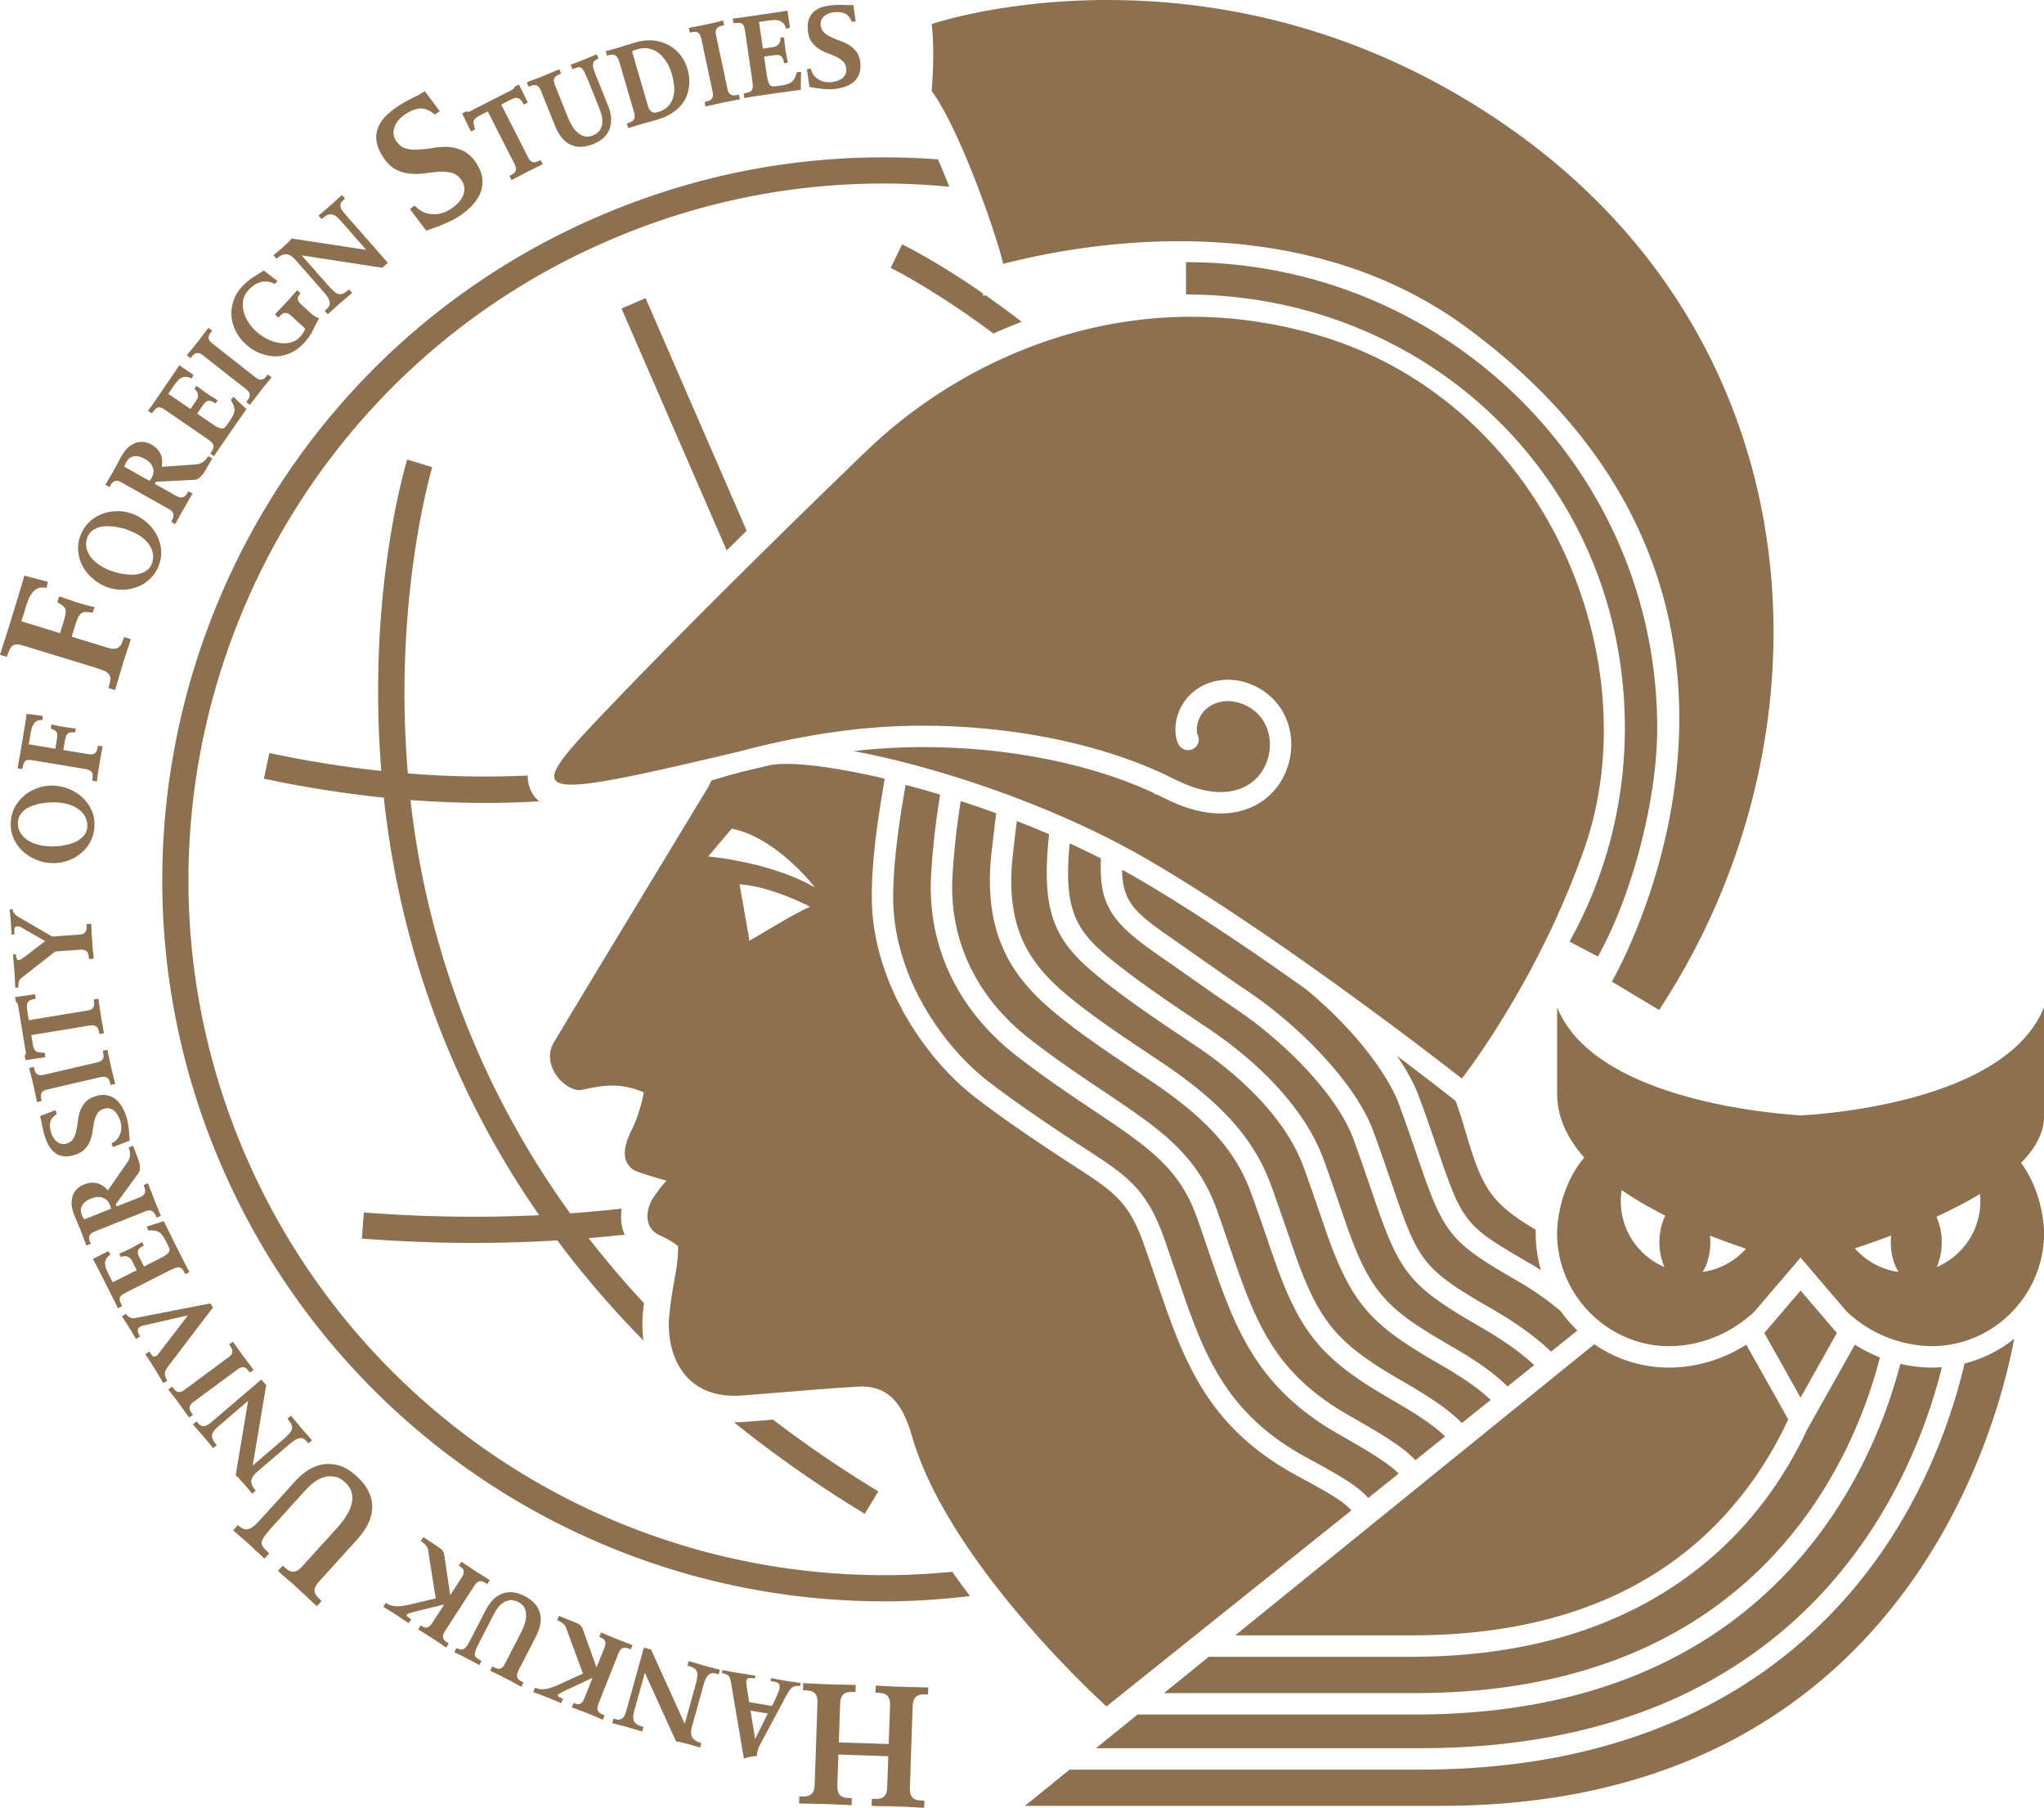 <svg xmlns="http://www.w3.org/2000/svg" width="424.098pt" height="375pt" viewBox="0 0 424.098 375"><path d="M229.036 4.92C207.463 4.876 193.14 9.78 193.14 9.78s.722 4.73 0 13.526c5.576 7.487 13.052 28.79 14.445 34.902 6.789-1.614 56.026-14.859 93.712 12.927 74.56 54.974 29.252 132.062 29.252 132.062l9.556 5.731c36.403-55.225 32.651-135.262-31.677-179.176-28.996-19.794-57.817-24.786-79.39-24.83Zm-53.667 1a22.276 22.276 0 0 0-2.06.03c-.819.053-1.546.195-2.199.373-.672.22-1.225.503-1.687.888a3.522 3.522 0 0 0-1.034 1.469c-.247.614-.327 1.355-.27 2.194.069 1.016.296 1.796.693 2.391.396.593.873 1.093 1.453 1.45a7.536 7.536 0 0 0 1.79.926c.641.244 1.234.495 1.803.742a5.458 5.458 0 0 1 1.396.968c.38.378.593.893.638 1.557.029.44-.057.798-.212 1.1-.178.32-.403.606-.7.803-.317.22-.663.376-1.056.492a6.028 6.028 0 0 1-1.223.219c-.929.06-1.761-.126-2.483-.611-.74-.436-1.254-1.156-1.495-2.137l-.796.119.535 3.597c.267.03.584.096.964.162.36.063.74.105 1.165.165.402.04.826.075 1.272.112.423.015.846.03 1.242.004a11.106 11.106 0 0 0 2.256-.396c.696-.226 1.318-.53 1.845-.923a3.986 3.986 0 0 0 1.203-1.549c.273-.596.399-1.36.339-2.24-.066-.972-.319-1.73-.715-2.323a5.99 5.99 0 0 0-1.472-1.43c-.601-.359-1.215-.651-1.876-.895-.68-.22-1.298-.49-1.85-.761-.595-.252-1.08-.57-1.464-.969-.401-.37-.616-.913-.66-1.595-.045-.64.206-1.211.749-1.691.522-.457 1.258-.728 2.187-.788.795-.058 1.465.054 2.037.303.551.273.99.842 1.31 1.661l.793-.1-.465-3.313c-.62.042-1.284.04-1.953-.004zm-11.355 1.138c-1.068.199-2.184.362-3.32.53-1.163.168-2.258.33-3.31.484-.743.108-1.493.214-2.214.32-.745.11-1.465.213-2.218.276l.138.942c.441-.042.797-.065 1.088-.065.268.005.476.065.673.172.15.11.29.292.392.546.086.278.16.646.226 1.107l1.388 9.502c.084.572.124 1.01.15 1.346.008.356-.06.655-.165.85a.942.942 0 0 1-.562.46c-.27.108-.64.187-1.122.258l.138.942c.803-.166 1.611-.282 2.422-.4.79-.116 1.601-.234 2.433-.358 1.094-.157 2.19-.317 3.29-.453 1.097-.163 2.19-.301 3.287-.461a23.749 23.749 0 0 1 0-1.834c.005-.582.01-1.163.054-1.772l-.87.035c-.146.511-.285.915-.445 1.207-.176.338-.365.588-.603.78-.24.215-.533.347-.877.442-.34.118-.774.202-1.257.273l-1.16.165c-.615.092-1.034-.045-1.23-.465-.237-.39-.395-1.017-.516-1.849l-.538-3.678 1.357-.2c.42-.06.792-.094 1.1-.139.29.003.542.036.776.112.194.107.372.26.496.488.126.25.226.617.292 1.076l.765-.111c-.053-.373-.14-.806-.23-1.284-.111-.454-.171-.872-.232-1.268a7.412 7.412 0 0 1-.076-.68 9.025 9.025 0 0 1-.089-.75c-.029-.22-.065-.441-.073-.661a3.054 3.054 0 0 1-.05-.504l-.768.111c.02.132.018.264.023.442a1.787 1.787 0 0 1-.161.585 1.667 1.667 0 0 1-.48.542c-.242.17-.564.28-.98.338l-1.907.28-.785-5.385 2.015-.296c.482-.07.926-.092 1.307-.1.362.037.705.1.991.212.268.142.496.335.711.569.17.267.333.6.477.98l.75-.223zm-13 2.033c-.26.055-.54.119-.845.184-.296.084-.602.146-.903.212-.323.092-.622.156-.927.219-.301.066-.583.124-.822.177l-.804.169c-.301.068-.58.123-.887.165-.305.066-.606.13-.892.17-.305.062-.586.121-.846.176l.196.934c.283-.06.544-.09.803-.146.226-.003.459.016.65.065.202.092.364.215.519.404.131.202.265.515.346.903l2.28 10.72c.089.413.088.732.045.966-.06.238-.153.44-.307.56a1.01 1.01 0 0 1-.565.324c-.25.102-.511.157-.792.215l.196.93c.517-.131 1.1-.254 1.795-.404.645-.157 1.252-.285 1.772-.395a40.997 40.997 0 0 1 1.645-.331c.609-.129 1.199-.232 1.718-.342l-.196-.93c-.304.065-.566.12-.792.123-.257.055-.465.03-.665-.062a.954.954 0 0 1-.518-.392c-.153-.194-.26-.487-.346-.9l-2.28-10.716c-.081-.39-.106-.723-.046-.965.042-.233.16-.416.308-.584.155-.123.335-.233.584-.33.218-.045.472-.122.777-.185zm-15.782 4.017c-.635.064-1.295.196-1.976.396-.805.236-1.459.446-1.968.595-.546.181-1.034.325-1.48.454-.425.126-.829.244-1.257.365-.422.126-.85.25-1.264.323l.269.915c.233-.066.472-.115.726-.188.226-.021.458-.017.68.03.205.079.411.231.616.446.178.223.346.567.48 1.034l2.968 10.148c.089.388.13.699.107.938-.02.239-.1.444-.223.572-.134.179-.322.303-.546.416a9.243 9.243 0 0 1-.795.346l.265.914c.462-.16.947-.301 1.415-.438.461-.157.93-.292 1.418-.434.49-.145.957-.278 1.41-.388.426-.124.918-.248 1.469-.408 1.233-.36 2.273-.828 3.129-1.376.81-.538 1.49-1.126 1.99-1.78.492-.6.853-1.262 1.081-1.975.22-.664.351-1.323.411-1.984a8.473 8.473 0 0 0-.05-1.76 11.401 11.401 0 0 0-.288-1.372 8.811 8.811 0 0 0-1.349-2.741 8.357 8.357 0 0 0-2.306-2.045c-.908-.517-1.949-.833-3.106-1.003a8.934 8.934 0 0 0-1.826 0zm-.346 1.553c.385-.024.761 0 1.126.065.714.16 1.378.45 1.968.903.599.47 1.116 1.056 1.58 1.772.446.745.827 1.577 1.1 2.514.222.764.353 1.53.445 2.314.071.806.012 1.537-.153 2.23a4.407 4.407 0 0 1-1.004 1.864c-.482.553-1.168.962-2.06 1.222-.21.06-.434.104-.615.112a.862.862 0 0 1-.557-.093c-.208-.078-.36-.219-.515-.426-.147-.19-.283-.494-.396-.877l-3.202-10.978c.147-.044.288-.11.403-.188.129-.034.359-.127.7-.227a5.394 5.394 0 0 1 1.18-.207zm-9.406 1.222c-.37.147-.753.323-1.184.496-.446.202-.832.358-1.184.5-.448.18-.925.368-1.445.557-.535.212-1.026.413-1.464.565l.353.884c.462-.16.82-.282 1.103-.35a.94.94 0 0 1 .742.135c.213.176.434.491.665.945.22.483.511 1.155.857 2.018l2.13 5.297c.18.451.321.919.45 1.415.115.527.131 1.046.084 1.518-.06.501-.23.972-.519 1.376-.296.454-.762.785-1.376 1.034-.577.228-1.095.293-1.564.196-.51-.081-.96-.307-1.388-.661a5.05 5.05 0 0 1-1.16-1.345c-.363-.546-.665-1.186-.946-1.884l-2.599-6.469c-.15-.37-.23-.691-.211-.938-.002-.241.087-.443.2-.634.131-.147.292-.281.523-.423.204-.081.444-.2.73-.315l-.354-.884c-.249.097-.516.207-.8.323-.28.139-.568.25-.856.365-.297.144-.588.26-.877.373-.286.118-.55.223-.776.315-.247.1-.494.196-.761.303a9.795 9.795 0 0 1-.854.32 9.415 9.415 0 0 1-.85.319c-.285.12-.552.223-.799.322l.358.88c.265-.104.518-.181.765-.284.22-.04.454-.058.653-.042.213.055.393.146.577.311.165.174.349.46.496.827l2.813 7.003c.793 1.97 1.836 3.266 3.156 3.882 1.302.625 2.843.601 4.609-.107.923-.373 1.668-.838 2.23-1.4.534-.569.91-1.175 1.133-1.86a5.446 5.446 0 0 0 .223-2.19 9.13 9.13 0 0 0-.607-2.334l-2.153-5.358a48.165 48.165 0 0 1-.646-1.668c-.17-.43-.252-.806-.242-1.142-.017-.28.067-.554.242-.769.163-.184.467-.374.877-.542zm-15.71 6.1-.887.45c.02.139-.06.278-.196.396-.158.13-.403.28-.758.461l-7.568 3.852c-.394.202-.646.335-.788.353-.147.053-.288.022-.427-.104l-.865.439 1.788 3.659.807-.411c-.084-.357-.176-.68-.215-.958a1.568 1.568 0 0 1-.046-.722c.05-.2.175-.388.372-.584.205-.181.522-.392.973-.623l1.499-.765 5.408 10.624c.19.373.273.676.296.915 0 .25-.035.467-.154.627-.097.2-.268.355-.465.457-.217.16-.452.28-.707.411l.43.846c.465-.262.997-.527 1.627-.85.58-.32 1.134-.604 1.606-.845a46.4 46.4 0 0 1 1.507-.742c.551-.28 1.093-.53 1.568-.769l-.43-.85c-.276.14-.513.26-.73.32-.237.12-.444.152-.662.115a.924.924 0 0 1-.595-.242c-.2-.147-.378-.401-.57-.777l-5.408-10.624 1.91-.976c.394-.2.71-.305.985-.35.267-.013.506.014.703.112.19.125.367.284.52.484.138.226.288.47.43.746l.826-.42zm-19.03 1.36a22.19 22.19 0 0 1-2.564 1.408c-.947.488-1.851.986-2.69 1.522a16.865 16.865 0 0 0-2.618 2.068c-.725.776-1.252 1.55-1.58 2.39-.33.84-.429 1.733-.3 2.672.12.99.543 2.023 1.222 3.083.822 1.286 1.69 2.146 2.637 2.644.947.494 1.935.81 2.956.865 1.01.103 2.024.082 3.021-.08a71.212 71.212 0 0 1 2.906-.323c.924-.037 1.766.05 2.537.269.769.215 1.421.746 1.957 1.583.357.562.503 1.097.51 1.603 0 .554-.095 1.087-.341 1.557a5.286 5.286 0 0 1-1.027 1.407c-.461.454-.956.85-1.46 1.172-1.176.75-2.405 1.103-3.702.988-1.288-.042-2.478-.616-3.51-1.734l-.952.73 3.294 4.352c.372-.157.835-.297 1.383-.488.517-.176 1.043-.396 1.65-.627.553-.236 1.138-.492 1.752-.765.567-.283 1.134-.569 1.638-.891a16.191 16.191 0 0 0 2.683-2.15c.753-.794 1.348-1.649 1.76-2.544.383-.876.55-1.847.47-2.902-.074-.976-.457-2.068-1.173-3.186-.785-1.231-1.667-2.045-2.614-2.541a9.023 9.023 0 0 0-2.967-.823 16.47 16.47 0 0 0-3.11.181c-1.055.2-2.062.291-2.983.33-.96.103-1.832.032-2.621-.215-.795-.196-1.469-.753-2.022-1.622-.52-.808-.598-1.744-.23-2.767.359-.976 1.129-1.865 2.302-2.618 1.007-.643 1.97-.98 2.902-1.065.92-.036 1.91.394 2.925 1.242l.968-.7zm92.693 13.358c-20.021 0-39.558 4.083-58.068 12.131C51.635 80.89 17.73 166.958 49.788 240.69c23.167 53.278 75.683 87.7 133.788 87.7 5.82 0 11.59-.385 17.316-1.072a150.034 150.034 0 0 1-3.586-4.901c-4.545.446-9.125.684-13.73.684-55.998 0-106.608-33.177-128.934-84.522-30.892-71.056 1.78-154 72.833-184.895 17.841-7.76 36.666-11.693 55.958-11.693 4.464 0 8.885.235 13.27.65a176.537 176.537 0 0 0-2.288-5.524 146.606 146.606 0 0 0-10.982-.415zM74 44.308c-.33.291-.666.616-1.065.965-.401.38-.769.703-1.084.984-.399.349-.811.713-1.291 1.107-.467.41-.9.79-1.296 1.107l.627.715c.399-.35.778-.627 1.103-.792.339-.152.641-.207.938-.173.278.05.567.174.869.384.283.22.608.524.957.923l5.158 5.862-15.075-2.295c-.087.136-.22.282-.385.427-.154.194-.339.358-.522.519-.184.191-.385.368-.55.515a5.908 5.908 0 0 1-.415.392c-.265.236-.55.484-.896.757-.349.307-.648.572-.91.776l.626.711c.713-.63 1.36-.931 1.956-.926.59.04 1.229.425 1.888 1.172l5.711 6.497c.496.564.811 1.022.992 1.395.163.388.235.707.204.972a1.317 1.317 0 0 1-.346.746c-.202.239-.435.44-.684.661l.626.711c.352-.336.75-.686 1.215-1.095.433-.415.85-.777 1.215-1.1.364-.32.767-.67 1.245-1.064.451-.394.877-.745 1.242-1.065l-.627-.711c-.464.41-.842.682-1.165.819a1.263 1.263 0 0 1-.98.092c-.307-.079-.652-.31-1.022-.661-.373-.323-.826-.805-1.353-1.403l-5.04-5.731 16.283 2.502 1.13-.996-8.633-9.817c-.38-.433-.64-.796-.792-1.103a1.552 1.552 0 0 1-.17-.792 1.5 1.5 0 0 1 .308-.653c.17-.179.37-.386.634-.62zm113.173 9.963-2.31 4.763c.16.078 8.791 4.334 20.757 13.26l.711-.322c.869-.383 1.732-.748 2.606-1.107l.538-.215c.62-.25 1.236-.487 1.853-.723a189.2 189.2 0 0 0-7.303-5.37l-.458.108-.115-.511c-9.305-6.448-15.706-9.605-16.278-9.883zm57.358 3.606v6.53c48.889 0 88.661 37.746 88.661 87.609 0 15.08-3.865 29.986-11.189 43.112l5.747 3.01c6.898-12.37 11.973-31.667 11.973-46.122 0-52.292-42.897-94.14-95.192-94.14zM58.198 59.56c-.806.522-1.582 1.012-2.314 1.484a11.308 11.308 0 0 0-2.11 1.818 8.01 8.01 0 0 0-1.676 2.787c-.347 1.034-.486 2.044-.408 3.075.06 1.044.356 2.065.838 3.044a9.628 9.628 0 0 0 2.114 2.745c.407.372.88.744 1.43 1.064a7.416 7.416 0 0 0 1.788.827 7.83 7.83 0 0 0 2.04.457 6.451 6.451 0 0 0 2.176-.146c.73-.144 1.467-.425 2.214-.853.735-.41 1.457-1.003 2.16-1.772a11.031 11.031 0 0 0 1.638-2.349c.402-.831.831-1.664 1.28-2.483l-.146-.138a2.576 2.576 0 0 1-.769-.37c-.273-.16-.55-.383-.876-.68l-1.73-1.583c-.312-.284-.53-.54-.634-.784a1.248 1.248 0 0 1-.135-.608 1.14 1.14 0 0 1 .212-.495c.118-.13.237-.295.357-.423l-.703-.642c-.223.275-.492.568-.807.915-.313.372-.64.731-.98 1.107-.182.196-.377.409-.6.653-.239.262-.48.522-.734.769-.255.278-.49.54-.73.769-.24.26-.449.493-.627.688l.703.642c.194-.21.388-.39.57-.585.164-.152.361-.27.545-.342.22-.04.425-.033.661.035.239.097.528.27.838.553l2.76 2.526c-.021.22-.132.476-.292.75-.16.304-.397.598-.68.91-.583.638-1.253 1.04-2.03 1.2-.777.191-1.577.18-2.399.03a8.159 8.159 0 0 1-2.417-.86 10.331 10.331 0 0 1-2.103-1.47 8.988 8.988 0 0 1-1.526-1.844 6.875 6.875 0 0 1-.96-2.168 5.79 5.79 0 0 1-.085-2.241c.125-.724.486-1.414 1.053-2.033.36-.394.754-.725 1.145-1.027a6.29 6.29 0 0 1 1.272-.6c.465-.12.92-.152 1.407-.126.475.073.981.239 1.496.496l.55-.604zm77.138 5.578-4.851 2.106 21.248 48.863c1.362-1.352 2.705-2.677 4.033-3.986zm109.64 3.767c-.311.002-.625.006-.937.011-.722.013-1.44.037-2.156.065-.279.014-.56.023-.835.039-.97.05-1.934.11-2.894.192-.11.01-.225.024-.338.035-.85.073-1.696.16-2.541.257-.297.037-.59.076-.884.116-.69.086-1.378.18-2.06.284a83.104 83.104 0 0 0-3.667.623c-.916.176-1.824.37-2.73.572-.28.063-.56.134-.837.197a97.945 97.945 0 0 0-2.818.707c-.78.207-1.554.429-2.325.657-.116.034-.235.066-.35.1-.88.265-1.752.542-2.618.83-.254.084-.506.175-.761.262-.63.215-1.255.435-1.88.66a107.197 107.197 0 0 0-2.86 1.104c-.173.068-.349.133-.522.204a97.949 97.949 0 0 0-3.14 1.357 86.436 86.436 0 0 0-2.595 1.214 83.79 83.79 0 0 0-1.818.911c-.194.1-.394.198-.588.3-.777.404-1.546.815-2.307 1.238-.189.105-.378.218-.565.323-.588.33-1.168.662-1.745 1.003a95.378 95.378 0 0 0-2.38 1.453c-.199.126-.398.25-.595.376a88.88 88.88 0 0 0-2.145 1.407c-.144.097-.282.195-.426.292-.57.391-1.137.785-1.696 1.184-.223.158-.44.317-.66.477-.505.367-1.003.738-1.496 1.11l-.58.439a106.44 106.44 0 0 0-1.968 1.545c-.082.066-.16.134-.239.2a87.82 87.82 0 0 0-1.68 1.4c-.194.165-.388.334-.58.499-.454.394-.902.789-1.345 1.188-.181.162-.365.326-.546.492-.6.548-1.195 1.096-1.772 1.653-11.144 10.706-35.996 34.96-53.763 53.648l-1.565 1.653-.438.469c-.344.367-.684.73-1.007 1.08l-.504.55c-.278.298-.55.597-.807.883l-.507.565a71.05 71.05 0 0 0-1.142 1.311c-.2.234-.392.457-.573.68a29.198 29.198 0 0 0-.891 1.123c-.118.155-.243.31-.35.457-.144.197-.27.382-.396.565a13.3 13.3 0 0 0-.27.404c-.12.186-.218.361-.318.534-.063.108-.132.222-.185.327a5.734 5.734 0 0 0-.246.553c-.026.066-.064.141-.088.204a3.07 3.07 0 0 0-.154.65c-.006.057.004.105.004.157a1.46 1.46 0 0 0 .027.396c.016.066.05.12.073.18.04.098.083.191.146.278.042.055.102.105.154.157a1.712 1.712 0 0 0 .5.323c.115.053.236.097.372.139.103.031.214.058.327.084.155.035.325.062.504.085.131.019.263.036.407.046.197.016.415.021.638.027.168.002.327.008.508.008.155-.002.319-.01.484-.016.234-.008.472-.015.726-.034a40.029 40.029 0 0 0 1.403-.126c.208-.024.418-.045.639-.074.31-.036.639-.083.972-.13.226-.032.448-.06.684-.096.37-.055.761-.12 1.157-.185.231-.036.453-.07.692-.111.475-.082.979-.174 1.488-.265.189-.037.367-.068.56-.104.715-.134 1.46-.277 2.242-.434a162.076 162.076 0 0 0 2.472-.508c.309-.063.64-.14.96-.208.567-.12 1.138-.241 1.734-.372.37-.08.753-.166 1.134-.25.577-.129 1.16-.255 1.764-.389l1.276-.288 1.872-.426c.452-.105.904-.21 1.369-.316.65-.152 1.321-.305 1.998-.465.48-.11.955-.219 1.446-.334.753-.176 1.529-.356 2.314-.542.438-.102.87-.204 1.318-.311.142-.032.293-.07.434-.104.722-.17 1.459-.34 2.207-.519l.038-.008c8.586-2.278 17.775-4.091 27.007-4.862 12.784-1.063 26.136-.12 38.23 2.494 1.43.31 2.843.641 4.236.996 2.113.54 4.176 1.129 6.181 1.772.152.05.302.103.454.15 1.267.414 2.507.849 3.724 1.303a83.738 83.738 0 0 1 5.155 2.102c1.078.489 2.126.989 3.144 1.511.333.17.652.301.98.454 1.945.913 3.81 1.56 5.558 1.898 1.54.297 2.993.364 4.336.212 1.75-.197 3.323-.762 4.659-1.722 2.831-2.044 4.308-5.677 3.76-9.256-.51-3.314-2.673-5.838-5.932-6.919-.089-.029-.183-.047-.273-.073-1.477-.435-3-.418-4.359.031a6.3 6.3 0 0 0-1.157.504 5.691 5.691 0 0 0-2.794 3.759c-.31 1.38.005 2.155.021 2.187.548 1.063.118 2.33-.942 2.879a2.146 2.146 0 0 1-2.095-.08 2.185 2.185 0 0 1-.834-.877c-.173-.339-1.015-2.174-.373-5.055a9.96 9.96 0 0 1 2.537-4.747 10.153 10.153 0 0 1 2.349-1.83c1.189-.674 2.506-1.093 3.863-1.287a11.78 11.78 0 0 1 4.332.188c.365.084.728.182 1.088.3 4.783 1.587 8.091 5.458 8.844 10.363.793 5.167-1.368 10.435-5.504 13.419-1.556 1.12-4.108 2.404-7.703 2.598-1.299.07-2.738-.008-4.313-.288-1.698-.3-3.556-.838-5.585-1.688-.787-.33-1.59-.688-2.43-1.118-.548-.281-1.127-.549-1.694-.819a2.661 2.661 0 0 1-.021.15l-.32-.308a74.915 74.915 0 0 0-4.839-2.075 86.51 86.51 0 0 0-4.174-1.496 99.115 99.115 0 0 0-6.185-1.825 108.334 108.334 0 0 0-4.232-1.015 125.05 125.05 0 0 0-22.086-2.795 126.79 126.79 0 0 0-7.265-.084c-1.48.026-2.96.082-4.432.161-1.186.063-2.371.139-3.552.238-1.301.108-2.598.243-3.897.392.278.05.553.105.834.158l.922.185c.452.089.902.18 1.36.276.324.069.65.137.977.208.46.1.92.206 1.388.311.33.074.658.148.992.227.191.045.386.083.58.13.3.071.604.15.903.224.32.076.637.149.957.23.554.137 1.115.279 1.676.423l.665.17.15.037c1.68.441 3.396.916 5.136 1.423.28.081.56.165.842.25.27.078.54.16.81.242.326.097.652.192.977.292.341.102.684.21 1.022.315.551.17 1.098.344 1.65.523.173.052.344.103.514.161.192.06.387.126.58.189.534.173 1.07.348 1.608.526.375.126.752.256 1.13.385.535.18 1.068.364 1.606.553.373.129.751.258 1.127.392.307.108.607.217.914.327.247.09.497.18.746.273.36.131.722.258 1.084.392.609.225 1.217.457 1.826.688.17.063.34.126.507.192.134.05.27.104.404.154.913.352 1.824.712 2.737 1.076.002.002.005.001.008.003.908.365 1.817.737 2.725 1.115.207.087.411.175.619.261.086.037.175.079.261.115.617.263 1.235.523 1.849.788.346.153.691.31 1.038.462.33.147.66.288.992.438.225.1.45.205.676.307.367.166.732.337 1.1.508.532.246 1.068.494 1.598.745a211.399 211.399 0 0 1 2.683 1.3c.035.015.066.034.1.05a153.796 153.796 0 0 1 2.583 1.307c.336.173.674.346 1.008.522l.55.292c.39.21.78.425 1.168.635.28.152.565.302.845.457.843.464 1.684.937 2.51 1.415.628.362 1.262.735 1.9 1.11 10.637 6.275 22.355 14.213 32.725 21.583a884.633 884.633 0 0 1 25.15 18.593 520.145 520.145 0 0 1 4.133 3.202s.424-.54 1.164-1.541c3.732-5.07 15.677-22.28 23.601-44.962.83-2.37 1.522-4.79 2.084-7.257 1.128-4.933 1.732-10.031 1.83-15.198a81.46 81.46 0 0 0-.635-11.69 85.808 85.808 0 0 0-2.294-11.654 87.965 87.965 0 0 0-3.906-11.358 90.532 90.532 0 0 0-1.656-3.679 85.383 85.383 0 0 0-10.828-17.128 81.26 81.26 0 0 0-5.493-6.088 77.998 77.998 0 0 0-12.904-10.444 76.506 76.506 0 0 0-19.58-9.025 95.861 95.861 0 0 0-3.402-.95c-.373-.097-.742-.177-1.115-.269-.756-.186-1.515-.376-2.268-.542-.443-.097-.885-.176-1.326-.265-.68-.14-1.36-.28-2.037-.404-.472-.084-.941-.154-1.41-.23-.644-.108-1.282-.216-1.923-.308-.488-.068-.975-.125-1.46-.188-.62-.076-1.239-.156-1.853-.22-.496-.052-.987-.092-1.48-.134-.603-.052-1.204-.108-1.803-.15-.5-.031-.998-.053-1.499-.077-.585-.028-1.171-.062-1.756-.08-.502-.016-1.002-.02-1.503-.027-.606-.008-1.212-.014-1.818-.012zM47.037 71.13c-.166.207-.34.43-.535.677-.173.254-.363.5-.557.742-.186.275-.377.52-.569.764-.192.244-.367.47-.519.662-.163.207-.329.413-.507.642a11.98 11.98 0 0 1-.577.7 10.44 10.44 0 0 1-.58.695l-.527.68.742.588c.178-.228.361-.42.527-.63.17-.144.36-.277.538-.361.212-.058.417-.067.66-.02.227.068.53.218.843.465l8.61 6.765c.333.26.536.5.657.707.105.223.159.44.12.63-.006.224-.091.439-.228.612-.128.236-.29.447-.469.673l.75.588c.31-.433.68-.905 1.115-1.461.393-.535.775-1.02 1.103-1.438.3-.385.645-.82 1.057-1.31.383-.488.767-.943 1.095-1.357l-.75-.592c-.19.244-.355.453-.526.6a.997.997 0 0 1-.55.38.95.95 0 0 1-.641.03c-.242-.052-.518-.207-.846-.464l-8.61-6.762c-.315-.246-.549-.488-.653-.71a1.2 1.2 0 0 1-.143-.646c.042-.195.11-.39.239-.627.136-.173.282-.394.476-.638zm-5.897 7.561c-.577.918-1.22 1.847-1.868 2.794-.664.966-1.286 1.879-1.887 2.753-.425.621-.853 1.237-1.265 1.84a35.747 35.747 0 0 1-1.303 1.819l.784.538c.268-.352.488-.633.684-.846.19-.191.372-.305.585-.376.18-.037.41-.014.665.08.262.129.585.323.968.588l7.915 5.428c.472.325.825.595 1.087.8.268.236.44.493.512.703a.939.939 0 0 1-.039.719c-.11.275-.302.6-.58 1l.784.537a46.02 46.02 0 0 1 1.353-2.049c.449-.656.913-1.329 1.388-2.021.627-.914 1.252-1.826 1.895-2.726.627-.91 1.27-1.81 1.895-2.721a24.433 24.433 0 0 1-1.346-1.245 26.778 26.778 0 0 1-1.264-1.246l-.562.665c.276.457.473.83.58 1.146.132.356.187.665.166.972-.005.318-.107.624-.273.942-.144.328-.374.71-.65 1.107l-.664.965c-.352.511-.738.73-1.177.588-.448-.092-1.013-.4-1.706-.877l-3.064-2.098.777-1.134c.239-.347.468-.645.642-.9.202-.212.392-.374.607-.492.21-.073.444-.1.696-.034.267.076.6.252.984.515l.438-.638c-.31-.213-.685-.444-1.1-.704-.406-.226-.753-.462-1.083-.688a7.433 7.433 0 0 1-.55-.407c-.2-.137-.403-.274-.607-.442a6.114 6.114 0 0 1-.535-.396 3.278 3.278 0 0 1-.407-.304l-.438.638c.107.074.204.17.338.288.139.15.235.32.319.512.068.207.098.44.07.718-.04.294-.173.607-.412.954l-1.088 1.583-4.486-3.079 1.15-1.675a11.6 11.6 0 0 1 .815-1.027c.272-.241.548-.45.826-.584.286-.097.58-.139.9-.13.312.052.663.159 1.041.31l.35-.699zm-7.664 15.487a4.853 4.853 0 0 0-.792.084c-.543.15-1.099.422-1.676.857-.556.45-1.094 1.14-1.603 2.045-.346.617-.631 1.166-.88 1.607-.242.478-.457.861-.638 1.192-.273.48-.537.941-.815 1.395-.27.48-.553.982-.865 1.491l.83.466c.14-.25.288-.472.42-.7.146-.173.314-.332.48-.442.202-.09.399-.13.645-.12a2.7 2.7 0 0 1 .908.331l9.655 5.428c.291.165.488.354.619.53.136.205.207.394.196.588a1.39 1.39 0 0 1-.12.67 5.048 5.048 0 0 1-.33.726l.827.469c.239-.475.5-.936.772-1.419.24-.472.499-.937.761-1.399.108-.194.258-.466.473-.8.184-.33.368-.656.565-1.003.184-.328.356-.637.55-.934l.346-.619-.827-.46c-.128.233-.26.463-.407.633-.131.231-.286.372-.488.462a.896.896 0 0 1-.642.146c-.257.008-.55-.107-.915-.312l-4.355-2.448c.04-.029.073-.088.138-.204.01-.02.033-.057.054-.096a.278.278 0 0 0 .035-.107l7.703-.385c.464-.017.88-.22 1.295-.592.383-.367.776-.881 1.146-1.537.063-.118.148-.27.269-.48.107-.195.23-.408.376-.631.11-.192.226-.403.346-.615.108-.194.208-.365.273-.48l-.83-.47c-.28.502-.598.883-1.007 1.161-.402.305-.855.481-1.38.515l-7.003.504c.383-1.992-.318-3.502-2.091-4.501a5.364 5.364 0 0 0-1.273-.488 3.575 3.575 0 0 0-.745-.058zm-1.384 2.898a3.09 3.09 0 0 1 1.038.1c.37.108.738.262 1.103.469.31.173.596.382.86.634.274.28.486.577.62.884.162.344.216.702.219 1.061-.021.394-.141.784-.37 1.188a1.78 1.78 0 0 1-.2.315 1.06 1.06 0 0 1-.253.315l-5.07-2.848c.082-.283.206-.593.4-.942.21-.365.47-.648.738-.853.296-.165.587-.278.915-.323zm55.1.669c-.372 1.21-8.14 27.051-5.234 62.904a222.605 222.605 0 0 1-22.621-3.613l-1.1 5.173a227.635 227.635 0 0 0 24.22 3.825c.284 2.598.626 5.243 1.03 7.93 3.328 22.11 11.575 49.371 30.355 76.423-11.27.535-23.077.397-35.413-.55l-.404 5.274c7.765.595 15.311.88 22.664.88 5.738 0 11.34-.187 16.828-.515 5.075 6.807 10.854 13.578 17.4 20.23a24.377 24.377 0 0 1-.115-5.558c.069-.714.143-1.362.22-1.991a190.35 190.35 0 0 1-11.174-13.13c2.46-.206 4.885-.45 7.291-.712-.1-.244-.234-.468-.315-.723-.454-1.438-.529-2.98-.319-4.528-3.416.376-6.877.703-10.401.95-19.526-27.067-27.998-54.502-31.354-76.615a187.873 187.873 0 0 1-.904-6.88 199.32 199.32 0 0 0 15.16.591c3.706 0 7.323-.12 10.87-.326-.094-.082-.197-.134-.291-.223a5.626 5.626 0 0 1-.692-.754 6.355 6.355 0 0 1-.8-1.38 6.032 6.032 0 0 1-.388-1.145 6.074 6.074 0 0 1-.161-1.384l-.027-.292.004-.03c-7.691.359-15.75.259-24.205-.424-2.994-35.411 4.845-61.562 4.932-61.85zm-58.233 10.432a9.393 9.393 0 0 0-3.11.442 8.779 8.779 0 0 0-2.663 1.526 7.363 7.363 0 0 0-1.857 2.571c-.485 1.118-.69 2.21-.63 3.298.081 1.095.336 2.122.803 3.049a8.64 8.64 0 0 0 1.907 2.513 9.248 9.248 0 0 0 2.667 1.753 8.471 8.471 0 0 0 3.14.707c1.095.04 2.117-.098 3.091-.45a7.14 7.14 0 0 0 2.69-1.537 7.176 7.176 0 0 0 1.85-2.552c.475-1.097.69-2.212.63-3.298a7.7 7.7 0 0 0-.826-3.06 9.04 9.04 0 0 0-1.895-2.529 9.496 9.496 0 0 0-2.657-1.726 8.482 8.482 0 0 0-3.14-.707zm-2.521 3.033a21.58 21.58 0 0 1 1.74.103c.58.108 1.174.242 1.738.389a15.23 15.23 0 0 1 1.588.565c.894.385 1.646.828 2.26 1.31.643.52 1.126 1.072 1.457 1.65.37.592.566 1.205.618 1.806a3.87 3.87 0 0 1-.31 1.895c-.213.488-.5.87-.889 1.16-.38.316-.834.53-1.322.658a4.586 4.586 0 0 1-1.603.246 7.97 7.97 0 0 1-1.733-.123 8.567 8.567 0 0 1-1.726-.361 11.056 11.056 0 0 1-1.588-.561A9.666 9.666 0 0 1 24.4 118.6a6.292 6.292 0 0 1-1.464-1.622c-.33-.577-.556-1.179-.611-1.83-.053-.603.052-1.23.323-1.86.204-.467.51-.844.887-1.165.389-.288.826-.51 1.311-.688a7.754 7.754 0 0 1 1.592-.226zM9.82 121.184c-.376 1.449-.814 2.878-1.25 4.305-.448 1.46-.883 2.893-1.33 4.352-.359 1.175-.74 2.408-1.16 3.67-.41 1.334-.812 2.531-1.161 3.675l1.364.42c.226-.628.415-1.126.604-1.52.178-.361.397-.61.665-.806.25-.132.582-.202.992-.181.43.063.982.199 1.649.404l13.776 4.216c.824.252 1.45.483 1.914.661.488.218.855.505 1.05.773.217.312.32.652.268 1.053-.031.444-.165.99-.38 1.688l1.364.419a60.29 60.29 0 0 1 .677-2.326c.192-.74.419-1.47.642-2.199.107-.349.245-.794.4-1.303.157-.506.31-1.014.515-1.576.157-.509.325-1.049.51-1.545.156-.509.29-.953.408-1.334l-1.364-.419c-.137.447-.255.826-.415 1.123-.116.38-.298.64-.565.834-.205.215-.528.36-.884.388-.368.063-.83-.012-1.434-.196l-7.269-2.23.75-2.44c.212-.698.441-1.218.63-1.614.213-.352.425-.599.684-.762.25-.133.546-.183.892-.18.367.044.808.074 1.315.127l.342-1.111c-.465-.074-1.02-.21-1.715-.423-.677-.173-1.28-.357-1.848-.53-.29-.09-.604-.185-.977-.335-.351-.107-.697-.21-1.038-.35a9.923 9.923 0 0 1-.941-.323c-.255-.078-.477-.146-.627-.23l-.365 1.21c.467.281.816.492 1.042.666.278.225.453.453.553.692.123.28.126.596.042.987-.052.4-.186.948-.38 1.58l-.707 2.322-7.807-2.395.9-2.956c.235-.76.505-1.409.741-1.96.291-.501.594-.924.903-1.25.328-.28.706-.476 1.123-.591.438-.074.89-.077 1.418.015l.238-1.242zm.469 27.937c-.121.99-.28 1.974-.442 2.952-.168 1.005-.33 1.988-.496 2.99-.134.809-.273 1.66-.438 2.534-.153.916-.314 1.743-.442 2.525l.937.154c.095-.436.174-.778.266-1.053.086-.255.209-.437.369-.592.152-.108.364-.183.634-.204.294.005.667.04 1.126.115l9.475 1.569c.567.091 1 .184 1.326.257.341.102.606.263.761.423a.96.96 0 0 1 .27.669c.02.294-.022.669-.1 1.15l.937.157c.063-.528.156-1.07.242-1.595.06-.507.146-1.011.227-1.515.042-.239.092-.54.15-.892.058-.349.11-.7.2-1.091.058-.347.117-.719.196-1.065.06-.349.11-.652.154-.915l-.938-.158c-.047.31-.092.573-.173.78a1 1 0 0 1-.304.604.922.922 0 0 1-.55.33c-.233.074-.543.066-.96 0l-5.001-.826.28-1.68a7.25 7.25 0 0 1 .273-1.122c.108-.252.23-.434.385-.565.155-.11.342-.167.573-.196.246-.005.541-.023.88-.034l.127-.761a9.179 9.179 0 0 1-1.169-.127c-.46-.053-.877-.123-1.268-.189a8.094 8.094 0 0 1-.677-.13c-.241-.042-.479-.082-.715-.142a6.748 6.748 0 0 1-.65-.131 2.62 2.62 0 0 1-.438-.096l-.134.83c.336.144.587.255.75.35.204.123.34.257.426.404.105.175.136.384.115.65 0 .267-.036.641-.107 1.08l-.266 1.594-5.37-.891.335-2.026c.09-.522.205-.979.315-1.365.147-.356.315-.661.488-.903.192-.215.422-.38.685-.496.283-.086.583-.124.938-.111l.05-.842zm153.526 10.11c-1.871 0-2.957.163-3.537.3l-5.55 1.318a197.32 197.32 0 0 0-6.058 1.722c-.336.677-.511 1.068-.511 1.068-2.443 4.033-30.106 49.648-31.424 52-2.642 4.725 2.752 10.08 5.77 9.428 4.06-.873 7.438-1.605 12.473.508 0 0-.61 3.91-2.471 7.66-1.346 2.709-2.343 5.895.257 7.907.808.625 6.8 2.272 6.8 2.272s-1.604 1.758-2.706 3.505c-1.614 2.564-1.834 6.217 1.53 7.634 1.955.822 3.517 2.06 3.517 2.06.065 4.624-1.066 6.845-1.772 14.054-.709 7.245 2.569 17.095 14.825 16.132 12.538-.987 17.815-1.479 23.394-1.783 6.675-.365 9.23 4.509 10.836 10.074 7.486 25.934 39.272 54.521 39.272 54.521l49.49-39.603c-1.686-1.847-4.428-3.45-10.94-6.969-18.387-9.94-23.017-23.492-28.375-39.184l-.423-1.245c-.688-2.007-1.414-4.138-2.214-6.4-3.057-8.641-6.102-10.608-14.234-15.875a386.274 386.274 0 0 1-4.728-3.102l-.38-.254c-4.43-2.965-9.452-6.327-14.868-10.528-10.158-7.883-20.507-23.253-20.738-39.83-.107-7.685 1.35-17.255 2.622-24.408-8.295-1.963-15.318-2.983-19.857-2.983zm24.062 4.24c-1.228 6.945-2.605 16.08-2.502 23.297.21 15.14 9.726 29.229 19.065 36.474 5.298 4.109 10.253 7.425 14.622 10.351l.38.254c1.711 1.144 3.256 2.15 4.67 3.063 8.264 5.353 12.412 8.04 15.96 18.066.808 2.278 1.54 4.418 2.23 6.439l.426 1.253c5.272 15.442 9.44 27.64 26.338 36.773 7.095 3.837 10.241 5.76 12.27 8.065l6.161-4.928c-2.139-2.097-5.462-4.166-12.077-7.926-16.988-9.656-21.157-21.846-26.434-37.281l-.065-.189c-.675-1.973-1.389-4.064-2.176-6.284-3.571-10.092-9.865-14.306-21.287-21.952-4.508-3.02-9.617-6.44-15.099-10.694-11.991-9.305-18.149-22.295-17.328-36.577.36-6.267 1.097-11.798 1.819-16.24a199.279 199.279 0 0 0-6.973-1.965zm-171.857.165a8.537 8.537 0 0 0-3.198.365 9.462 9.462 0 0 0-2.787 1.437 8.705 8.705 0 0 0-2.01 2.314 7.375 7.375 0 0 0-.911 3.04c-.09 1.213.073 2.313.488 3.318.438 1.01 1.016 1.892 1.764 2.614a8.625 8.625 0 0 0 2.618 1.745 9.09 9.09 0 0 0 3.094.776 8.332 8.332 0 0 0 3.198-.365c1.044-.32 1.965-.783 2.768-1.434a7.12 7.12 0 0 0 2.033-2.337c.51-.894.826-1.915.907-3.017.087-1.194-.073-2.31-.488-3.317a7.696 7.696 0 0 0-1.784-2.614 9.036 9.036 0 0 0-2.617-1.768 9.563 9.563 0 0 0-3.075-.757zm183 3.101a149.66 149.66 0 0 0-1.672 15.184c-.737 12.818 4.825 24.51 15.66 32.914 5.363 4.162 10.406 7.539 14.856 10.517 11.386 7.625 18.906 12.661 22.955 24.104.793 2.236 1.514 4.34 2.191 6.324l.066.192c5.368 15.702 8.915 26.077 24.48 34.925 7.117 4.043 10.81 6.351 13.331 8.967l5.985-4.789c-2.278-2.196-5.51-4.377-10.912-7.492-14.286-8.24-18.562-13.503-24.078-29.635-.858-2.514-3.728-10.87-4.563-12.985-3.198-8.092-9.045-14.437-20.184-21.894l-2.09-1.392c-4.396-2.925-9.867-6.567-14.453-10.128-8.977-6.964-17.556-15.375-15.326-34.675.35-3.013.646-5.522.911-7.676-2.411-.877-4.8-1.7-7.157-2.46zm-184.13.277a14.457 14.457 0 0 1 1.68.013c.97.071 1.827.242 2.56.496.779.281 1.419.637 1.917 1.073.546.438.93.955 1.177 1.506.267.596.377 1.226.33 1.888-.04.527-.184.986-.457 1.387a3.29 3.29 0 0 1-1.03 1.054 4.454 4.454 0 0 1-1.434.76 7.775 7.775 0 0 1-1.672.454 8.91 8.91 0 0 1-1.749.227 11.23 11.23 0 0 1-1.684-.01c-.95-.072-1.802-.243-2.579-.523a6.356 6.356 0 0 1-1.918-1.046c-.501-.438-.911-.934-1.176-1.53-.25-.55-.357-1.18-.308-1.868.037-.504.202-.955.454-1.38a5.05 5.05 0 0 1 1.01-1.084c.42-.28.906-.53 1.43-.734a22.316 22.316 0 0 1 1.677-.48 23.93 23.93 0 0 1 1.772-.2zm195.454 3.752c-.23 1.905-.493 4.084-.784 6.603-1.976 17.104 5.026 24.054 13.68 30.766 4.463 3.464 9.865 7.054 14.203 9.94l2.099 1.404c11.776 7.885 18.295 15.029 21.798 23.893.871 2.201 3.766 10.641 4.632 13.176 5.2 15.21 8.72 19.544 22.144 27.288 5.846 3.371 9.475 5.825 12.146 8.525l5.824-4.659c-2.31-2.196-5.408-4.384-10.021-7.045-13.926-8.032-18.059-11.821-23.559-27.906-.853-2.493-3.696-10.78-4.512-12.843-3.236-8.19-10.889-16.627-21.545-23.762l-1.234-.826c-4.327-2.892-10.249-6.853-15.114-10.556-11.275-8.586-15.161-13.319-13.238-31.338a191.984 191.984 0 0 0-6.519-2.66zm-57.6 1.545c9.124 1.78 16.836 11.9 16.836 11.9-8.963-5.227-21.59-6.284-21.59-6.284zm68.278 2.967c-1.43 15.225 1.899 18.582 11.697 26.042 4.757 3.624 10.619 7.541 14.898 10.402l1.238.83c11.378 7.618 19.607 16.767 23.163 25.765.827 2.091 3.476 9.81 4.578 13.03 5.096 14.9 8.414 17.943 21.63 25.566 5.192 2.994 8.668 5.508 11.265 8.064l5.386-4.309c-2.792-2.595-6.277-5.056-10.725-7.622-14.34-8.271-16.359-10.693-21.567-25.923-.835-2.445-3.625-10.582-4.436-12.634-3.687-9.324-14.765-19.865-23.497-25.712-2.714-1.818-6.158-4.24-9.806-6.803a1215.374 1215.374 0 0 0-6.208-4.344c-9.451-6.555-11.68-10.178-11.304-19.3a170.37 170.37 0 0 0-6.312-3.052zm10.582 5.313c.11 6.326 2.392 8.56 9.498 13.488 1.997 1.385 4.123 2.877 6.227 4.355 3.63 2.55 7.055 4.96 9.729 6.75 9.273 6.208 21.086 17.53 25.112 27.717.82 2.078 3.425 9.659 4.508 12.823 4.878 14.267 6.165 15.81 19.635 23.578 4.925 2.842 8.828 5.646 11.962 8.645l5.339-4.27a27.581 27.581 0 0 1-3.394-3.917 59.466 59.466 0 0 0-8.353-5.874c-14.028-8.092-15.173-9.484-20.41-24.8l-.208-.615c-2.336-6.854-3.81-10.939-4.37-12.135-3.278-6.967-10.205-15.11-18.19-21.648-10.976-7.81-23.482-16.276-34.513-22.652a142.1 142.1 0 0 0-2.572-1.445zm-77.272 2.967c6.256.333 14.264 4.524 14.264 4.524-3.915 1.611-13.669 7.977-12.288 6.696zM7.475 188.582l-.596.042c.016.176.028.356.039.534.039.216.053.412.069.612l.042.595c.04.218.051.397.062.53.031.442.06.9.073 1.388.039.53.076.995.084 1.415l.592-.046a7.18 7.18 0 0 1 .004-1.215c.05-.225.238-.375.569-.396.131-.013.289.021.423.058.183.074.341.129.48.208.163.078.303.181.442.257.163.102.277.179.37.215l3.932 2.249-3.956 3.01a6.337 6.337 0 0 1-.822.569c-.231.17-.425.25-.577.26-.11.009-.203-.028-.3-.134a3.025 3.025 0 0 1-.157-.319c-.032-.134-.062-.263-.096-.415-.008-.131-.018-.241-.024-.33l-.595.042c.034.462.096.989.138 1.587.068.614.103 1.146.135 1.584.018.265.04.572.069.926.023.373.047.73.05 1.084.026.352.052.682.05.95.02.307.037.509.042.595l.596-.042c.023-.289.03-.537.034-.757.032-.179.062-.359.096-.519.08-.136.158-.276.258-.415.123-.12.29-.264.5-.434l6.569-5.147 5.004-.362c.42-.031.733.019.961.089.229.094.416.214.515.384.145.165.227.38.243.6.063.262.082.529.103.815l.95-.07c-.021-.265-.038-.551-.062-.86a10.548 10.548 0 0 1-.088-.9c-.045-.31-.065-.596-.088-.903-.019-.29-.04-.554-.058-.82-.016-.24-.038-.526-.062-.833-.023-.31-.04-.62-.046-.954-.02-.307-.042-.619-.042-.926-.024-.31-.04-.596-.062-.86l-.949.068c.024.31.044.573.015.796.019.265-.035.47-.153.653a.935.935 0 0 1-.454.458c-.215.126-.52.188-.938.219l-5.381.388-6.527-3.79a7.197 7.197 0 0 1-.53-.315c-.14-.1-.302-.224-.446-.365a2.648 2.648 0 0 1-.346-.469 1.525 1.525 0 0 1-.154-.584Zm4.516 17.17-4.028.592.165.98c.137.024.246.143.32.308.076.191.141.474.207.865l1.38 8.383c.07.436.117.718.096.857.003.155-.065.279-.23.373l.157.961 4.024-.596-.146-.895c-.364-.027-.698-.04-.976-.085a1.5 1.5 0 0 1-.703-.177c-.17-.102-.315-.286-.446-.53-.108-.25-.212-.615-.296-1.119l-.273-1.657 11.766-1.937c.417-.065.73-.052.96 0 .24.074.435.175.55.335.16.152.263.362.3.58.087.257.13.516.177.8l.934-.154a55.174 55.174 0 0 1-.319-1.807c-.129-.653-.229-1.265-.315-1.787-.079-.48-.169-1.026-.25-1.66-.1-.615-.175-1.206-.261-1.73l-.938.153c.05.307.092.566.084.792.042.263.01.47-.092.665a.94.94 0 0 1-.411.496c-.202.144-.503.235-.915.304l-11.766 1.937-.346-2.118c-.07-.438-.08-.77-.038-1.046.07-.257.166-.474.319-.634.18-.142.388-.266.619-.35.26-.063.538-.134.845-.184zm307.514 2.622v17.447c0 3.387 1.05 6.513 2.829 9.394.385.622.801 1.231 1.253 1.83.435.58.9 1.146 1.391 1.703-5.353 6.32-5.486 14.644-5.489 15.206 0 8.307 4.455 15.614 11.063 19.626 3.314 2.013 7.165 3.213 11.285 3.26h.262c6.573 0 12.757-2.728 17.262-6.977l3.54-4.143 4.482-5.24.32-.372.26-.308.727-.845.719.845.25.292.334.389 4.478 5.239 3.54 4.136a25.862 25.862 0 0 0 7.696 5.008 24.842 24.842 0 0 0 4.136 1.33c1.765.407 3.578.646 5.43.646h.266a22 22 0 0 0 2.68-.212 21.945 21.945 0 0 0 4.585-1.126 22.586 22.586 0 0 0 7.488-4.505c4.647-4.204 7.595-10.293 7.595-17.047 0-.528-.122-7.988-4.651-14.142a23.434 23.434 0 0 0 1.476-1.633c.488-.599.924-1.206 1.307-1.822 1.178-1.887 1.853-3.853 1.853-5.889v-22.09c-8.216 20.504-49.756 21.814-48.917 21.848h-.495c1.999-.026-40.719-1.289-48.956-21.848zM26.598 216.98l-.926.212c.07.304.133.562.138.788.06.257.04.466-.05.668a.907.907 0 0 1-.38.52c-.19.157-.482.271-.888.368l-10.663 2.476c-.391.089-.72.123-.961.065-.236-.037-.424-.154-.592-.296a2.287 2.287 0 0 1-.338-.58c-.05-.216-.136-.467-.204-.77l-.926.216c.06.257.127.537.196.842.091.296.163.594.234.895.095.318.164.621.235.923.068.304.135.583.188.819.063.26.123.517.188.795.068.302.137.581.185.888.07.302.138.605.18.888.071.302.139.582.196.842l.927-.215c-.063-.278-.101-.543-.162-.8-.008-.225.006-.459.05-.653.092-.2.215-.362.404-.52.197-.136.503-.279.892-.368l10.659-2.476c.409-.094.727-.102.96-.065.242.058.445.148.573.3.168.142.284.34.33.557.106.247.166.508.231.788l.927-.215a46.386 46.386 0 0 1-.438-1.783c-.174-.64-.31-1.246-.43-1.76-.111-.476-.238-1.012-.358-1.642-.142-.604-.256-1.192-.377-1.707zm260.557 1.23c1.412 2.078 2.65 4.19 3.636 6.289.843 1.79 2.873 7.659 4.547 12.577l.212.61c4.88 14.278 5.399 14.908 18.477 22.452.617.357 1.376.82 2.21 1.35a27.208 27.208 0 0 1-1.072-7.538v-.634c-9.712-5.718-10.973-9.067-14.418-20.657l-.423-1.422c-.21-.703-.72-2.21-1.326-3.936l-1.422-1.119c-.121-.092-4.136-3.243-10.42-7.972zm-261.664 7.891a5.523 5.523 0 0 0-1.207.231c-.934.278-1.616.694-2.106 1.21a6.074 6.074 0 0 0-1.069 1.754 11.172 11.172 0 0 0-.454 2.033 13.422 13.422 0 0 1-.33 1.968c-.108.632-.316 1.182-.615 1.641-.273.475-.755.807-1.41 1.004-.615.183-1.227.062-1.815-.358-.562-.41-.992-1.066-1.257-1.953-.231-.763-.273-1.445-.158-2.056.145-.598.6-1.153 1.33-1.649l-.269-.75L13 230.372c.178.593.326 1.241.434 1.903.142.698.295 1.367.484 2.002.236.785.53 1.455.85 2.053.367.609.767 1.088 1.245 1.453.48.365 1.033.59 1.66.68.654.103 1.394.019 2.2-.223.975-.294 1.684-.694 2.175-1.21.49-.518.875-1.093 1.095-1.738.252-.63.424-1.281.5-1.953.097-.677.207-1.31.323-1.922a5.43 5.43 0 0 1 .634-1.576c.28-.454.735-.774 1.372-.968a2.023 2.023 0 0 1 1.119-.035c.354.103.68.26.938.504.288.262.515.562.715.918.204.378.373.77.488 1.15.265.887.267 1.741-.042 2.552-.265.816-.85 1.478-1.753 1.937l.292.738 3.394-1.318c-.034-.265-.044-.588-.065-.977-.019-.362-.062-.743-.096-1.168a72.269 72.269 0 0 0-.177-1.268 11.34 11.34 0 0 0-.27-1.211 10.967 10.967 0 0 0-.887-2.114 6.342 6.342 0 0 0-1.31-1.588 3.935 3.935 0 0 0-1.777-.83 3.863 3.863 0 0 0-1.049-.062zm6.3 10.26-.884.353c.212.535.31 1.015.269 1.51-.013.505-.16.97-.465 1.4l-4.013 5.762c-1.31-1.548-2.92-1.953-4.813-1.2-.367.148-.774.38-1.176.685-.375.317-.69.724-.95 1.207-.222.52-.359 1.126-.38 1.845 0 .716.191 1.567.577 2.533.26.656.514 1.224.703 1.699.218.483.377.892.52 1.241.204.515.396 1.01.572 1.511.207.514.423 1.046.623 1.61l.884-.353c-.108-.265-.188-.522-.285-.769-.04-.22-.062-.45-.046-.65.06-.212.154-.392.32-.576.172-.165.458-.35.826-.5l10.29-4.097c.306-.124.581-.162.799-.154.247.021.441.09.588.223.197.136.336.317.438.511.142.231.26.469.362.715l.88-.353c-.218-.483-.412-.976-.619-1.488-.218-.488-.41-.979-.607-1.472-.082-.207-.198-.495-.327-.873a98.418 98.418 0 0 0-.423-1.064c-.136-.352-.268-.683-.38-1.02-.113-.288-.207-.512-.262-.656l-.884.35c.1.249.195.494.235.714.1.252.114.46.053.673a.86.86 0 0 1-.288.588c-.155.205-.424.364-.815.52l-4.643 1.848c.002-.05-.02-.111-.07-.235a1.54 1.54 0 0 0-.042-.1.246.246 0 0 0-.061-.096l4.54-6.234c.278-.373.387-.821.353-1.38-.042-.53-.201-1.159-.477-1.857-.052-.123-.114-.287-.203-.515a7.962 7.962 0 0 1-.254-.684c-.081-.205-.168-.432-.258-.657a27.71 27.71 0 0 1-.207-.515zm300.756 8.948c2.75 1.908 5.749 3.63 8.806 5.17-.722 1.435-1.164 3.265-1.18 5.27-.016 1.918.366 3.687 1.015 5.112-5.243-2.228-8.894-7.448-8.826-13.5.008-.697.082-1.378.185-2.052zm72.386.784c.042.42.076.84.081 1.269.07 6.05-3.583 11.271-8.825 13.5.645-1.426 1.03-3.195 1.014-5.113-.013-1.905-.418-3.65-1.08-5.051 3.063-1.406 6.06-2.947 8.81-4.605zm-380.53.638a3.108 3.108 0 0 1 1.073.073c.372.092.684.276.964.496.294.262.523.604.696 1.034.05.126.087.229.115.357.058.145.088.276.085.396l-5.4 2.149a4.443 4.443 0 0 1-.481-.9 2.861 2.861 0 0 1-.204-1.11 2.53 2.53 0 0 1 .327-.915c.178-.263.432-.533.726-.746.318-.22.673-.406 1.061-.561a4.38 4.38 0 0 1 1.038-.273zm13.584 4.84a24.66 24.66 0 0 1-1.741.584c-.551.178-1.105.356-1.695.511l.311.811c.533-.024.959-.018 1.284.038.375.058.676.155.93.323.278.158.5.396.7.692.218.286.437.668.657 1.103l.527 1.046c.28.556.286 1-.05 1.318-.294.347-.837.696-1.588 1.077l-3.317 1.68-.619-1.227c-.189-.372-.341-.721-.48-1a2.481 2.481 0 0 1-.143-.768c.04-.22.126-.438.304-.627.197-.196.516-.407.93-.615l-.353-.691c-.336.17-.717.387-1.142.626-.396.25-.77.444-1.126.623-.176.089-.372.188-.619.288-.218.11-.438.22-.684.32-.2.101-.396.198-.604.28-.176.089-.334.172-.465.211l.354.692c.118-.06.244-.104.415-.161.197-.05.394-.053.603-.035.216.037.433.13.662.285.236.175.449.443.638.818l.868 1.715-4.854 2.46-.92-1.815a11.1 11.1 0 0 1-.51-1.207c-.079-.351-.131-.7-.116-1.007a2.64 2.64 0 0 1 .312-.853c.197-.247.465-.508.78-.765l-.45-.642-3.102 1.568a78.24 78.24 0 0 1 1.56 2.98c.531 1.044 1.034 2.035 1.512 2.982.338.672.676 1.344 1.007 1.995.338.672.67 1.323.968 2.01l.85-.426c-.181-.407-.32-.733-.412-1.011a1.38 1.38 0 0 1-.05-.692c.056-.178.185-.364.393-.542.236-.17.561-.359.976-.569l8.568-4.336c.514-.262.919-.44 1.226-.569.333-.12.64-.154.861-.115a.952.952 0 0 1 .611.38c.19.23.382.557.6.992l.845-.43c-.409-.711-.775-1.442-1.145-2.172-.362-.71-.73-1.44-1.11-2.19-.5-.987-.997-1.975-1.477-2.972-.501-.987-.981-1.985-1.48-2.971zm348.996 2.925c-.042.462-.072.93-.07 1.41.019 2.336.616 4.435 1.561 5.947a14.424 14.424 0 0 1-8.818-4.767c2.26-.747 4.742-1.614 7.327-2.59zm-36.59.013a146.515 146.515 0 0 0 7.265 2.645 14.437 14.437 0 0 1-8.756 4.7c.722-1.152 1.237-2.643 1.45-4.32.067-.525.104-1.067.107-1.626.005-.475-.021-.945-.066-1.4zm18.297 11.1-7.334 8.572 6.98 12.424.35.626 7.334-13.05zm-321.262 2.6-15.28 2.97c-.301.056-.627-.002-.976-.15a1.842 1.842 0 0 1-.811-.718l-.807.5c.205.288.413.628.657 1.022.276.404.5.76.673 1.042.233.375.49.787.75 1.249.301.49.558.902.76 1.272l.811-.503c-.076-.16-.15-.32-.253-.489-.055-.175-.126-.368-.18-.542a1.321 1.321 0 0 1 .053-.5c.068-.144.2-.307.388-.422.207-.129.42-.208.623-.258l8.921-2.022.046.077-6.004 7.811c-.089.108-.191.2-.322.28-.19.113-.346.156-.512.1a.608.608 0 0 1-.315-.215 3.17 3.17 0 0 1-.292-.392 3.187 3.187 0 0 0-.265-.38l-.807.5c.257.411.553.854.868 1.36.344.515.636.984.88 1.38.142.223.295.468.458.73.16.265.339.546.48.82.187.301.35.565.492.841.166.265.319.505.458.73l.807-.5a5.571 5.571 0 0 1-.415-.833c-.053-.255-.094-.494-.073-.712a2.39 2.39 0 0 1 .242-.695c.14-.242.31-.504.523-.792l8.933-11.735zm364.413 7.152a26.72 26.72 0 0 1-10.029 4.982c-1.986 8.568-6.528 23.117-16.37 37.554-13.835 20.292-41.284 44.48-93.513 44.48h-70.915l-9.033 7.32h84.126c92.787 0 112.425-76.558 115.734-94.336zm-359.882.573-.76.565c.186.25.343.464.438.67a.997.997 0 0 1 .219.633.921.921 0 0 1-.143.627c-.11.22-.334.439-.672.688l-8.806 6.511c-.32.236-.617.397-.861.439-.231.06-.448.028-.658-.035a2.221 2.221 0 0 1-.542-.396c-.134-.178-.307-.38-.488-.627l-.769.562.512.695c.202.24.386.485.572.735.213.249.398.504.585.753.183.25.355.48.5.676.157.213.313.426.484.654.186.252.357.486.522.746.184.249.368.501.523.745.184.25.354.478.511.688l.765-.56c-.17-.232-.311-.461-.469-.674a2.616 2.616 0 0 1-.207-.615c0-.223.045-.421.157-.641.124-.205.353-.452.673-.688l8.81-6.508c.339-.25.626-.383.857-.446.244-.04.466-.039.642.05.213.063.396.205.527.38.194.192.352.401.523.635l.764-.57c-.333-.411-.688-.89-1.11-1.46-.412-.522-.777-1.02-1.092-1.445-.289-.394-.622-.841-.984-1.369-.37-.498-.705-.99-1.023-1.418zm275.049.52-72.537 58.802h35.667c32.034 0 55.713-11.251 70.384-33.438a78.22 78.22 0 0 0 5.673-10.19l-8.475-15.09c-4.571 2.9-9.975 4.628-15.621 4.628h-.316c-5.463-.063-10.543-1.798-14.775-4.713zm52.648.084-9.644 17.159a83.329 83.329 0 0 1-5.88 10.509c-10.673 16.138-32.172 35.374-73.994 35.374h-41.002l-9.056 7.338h50.815c69.057 0 88.624-47.54 93.828-67.8a30.252 30.252 0 0 1-5.067-2.58zm9.191 3.87c-5.587 21.47-26.234 70.835-97.952 70.835h-56.147l-8.402 6.81h65.583c78.496 0 99.88-54.904 105.301-76.964a24.31 24.31 0 0 1-1.64.077h-.316c-2.191 0-4.343-.27-6.427-.757zm-331.13 3.164-9.936 8.495c-.438.373-.805.627-1.114.776a1.582 1.582 0 0 1-.796.158 1.564 1.564 0 0 1-.65-.319 9.037 9.037 0 0 1-.607-.642l-.727.615c.29.339.607.676.954 1.08.375.407.692.778.965 1.096.346.404.705.821 1.091 1.307.404.472.777.91 1.092 1.314l.719-.619c-.344-.406-.613-.789-.773-1.114-.147-.341-.202-.644-.165-.938.055-.281.19-.566.4-.865.225-.28.533-.598.937-.942l5.935-5.078-2.51 15.041c.134.09.283.224.427.392.191.158.346.343.503.527.19.189.363.39.508.557.173.17.304.32.388.423.23.268.478.557.746.904.304.354.561.658.76.926l.727-.619c-.619-.722-.915-1.375-.9-1.968.048-.593.44-1.223 1.196-1.868l6.577-5.624c.57-.49 1.035-.796 1.41-.972.389-.158.707-.229.97-.192.296.039.552.17.741.357.234.207.438.441.654.696l.722-.62c-.333-.356-.678-.76-1.08-1.23-.407-.437-.766-.86-1.084-1.233-.315-.37-.66-.771-1.045-1.257-.389-.454-.731-.89-1.046-1.257l-.726.619c.404.472.672.853.803 1.176.163.328.187.658.085.98-.087.307-.321.65-.68 1.015-.326.368-.817.813-1.423 1.33l-5.796 4.962 2.729-16.247zm103.376 8.114c-1.73.14-3.61.289-5.712.454-.706.055-1.39.08-2.049.08-.05 0-.09-.007-.138-.007 7.927 6.384 16.691 12.58 26.426 18.492l2.745-4.52a242.03 242.03 0 0 1-21.272-14.499zm-89.134 8.98a6.875 6.875 0 0 0-1.61.027c-1.027.141-2.089.526-3.091 1.137a13.52 13.52 0 0 0-2.756 2.345l-5.812 6.415a69.955 69.955 0 0 1-1.826 1.968c-.47.515-.924.868-1.384 1.08-.367.205-.786.27-1.187.173-.36-.102-.817-.384-1.307-.83l-.961 1.057c.44.4.932.802 1.449 1.269.561.464 1.03.89 1.449 1.268.538.49 1.105 1 1.695 1.58a50.34 50.34 0 0 1 1.726 1.61l.957-1.057c-.517-.514-.916-.915-1.191-1.256a1.438 1.438 0 0 1-.312-1.092c.097-.402.38-.907.842-1.518a76.427 76.427 0 0 1 2.16-2.476l5.747-6.342a16.718 16.718 0 0 1 1.614-1.538 7.039 7.039 0 0 1 1.991-1.107c.717-.249 1.463-.332 2.195-.203.806.102 1.554.51 2.291 1.18.687.622 1.118 1.285 1.292 1.983.225.738.217 1.49.023 2.299-.176.784-.514 1.598-1.057 2.448-.502.845-1.165 1.677-1.919 2.514l-7.018 7.738c-.402.443-.784.767-1.13.903-.32.155-.65.174-.98.142a3.337 3.337 0 0 1-.912-.423c-.244-.223-.56-.464-.907-.776l-.957 1.053c.297.268.614.557.957.869.368.289.712.599 1.053.91.391.308.74.623 1.08.935.347.312.662.599.935.846.294.267.593.535.91.826.347.312.662.6.985.934.343.312.687.627.984.942.346.312.663.6.957.869l.96-1.058c-.32-.288-.59-.581-.883-.849a3.835 3.835 0 0 1-.489-.846 2.05 2.05 0 0 1 .043-.988c.123-.333.385-.767.784-1.21l7.6-8.384c2.138-2.361 3.2-4.619 3.166-6.8-.013-2.162-1.055-4.226-3.167-6.142-1.107-1.002-2.22-1.697-3.344-2.09a8.433 8.433 0 0 0-1.645-.335zm18.492 14.74-.515.8c.113.07.221.141.358.254.168.11.323.24.457.403.158.158.31.335.415.535.14.194.221.431.25.715l1.53 9.686-5.166 1.219c-.716.168-1.332.271-1.849.334-.483.053-.9.045-1.291 0a3.89 3.89 0 0 1-.961-.223 6.31 6.31 0 0 1-.8-.438l-.519.8c.15.094.354.225.577.372.27.15.516.305.776.473.292.163.55.33.788.488.263.168.45.287.596.385.41.262.801.518 1.176.791.41.263.818.527 1.196.8l.519-.8c-.242-.157-.473-.333-.696-.48-.2-.179-.26-.322-.177-.454.05-.073.134-.126.28-.192.176-.068.353-.134.539-.173.207-.079.39-.12.557-.169.194-.058.347-.09.408-.104l5.762-1.41-2.414 3.732c-.218.333-.437.59-.65.715-.194.14-.374.208-.592.227a1.49 1.49 0 0 1-.553-.123c-.166-.108-.348-.199-.535-.32l-.515.8c.17.108.351.229.577.373.233.126.473.283.715.438.273.15.515.307.757.461.26.171.499.327.703.458.223.144.447.288.688.446.26.168.5.325.75.511.26.168.52.337.753.515l.72.465.518-.796c-.241-.157-.45-.32-.673-.465a2.59 2.59 0 0 1-.415-.503c-.076-.207-.099-.41-.073-.654.045-.236.17-.552.388-.888l5.95-9.194c.232-.352.452-.575.646-.711.213-.129.422-.204.62-.18.222-.016.443.048.63.168.246.108.47.253.71.408l.516-.8c-.457-.27-.96-.593-1.553-.976-.57-.344-1.088-.68-1.534-.969-.186-.123-.41-.264-.657-.453-.223-.142-.463-.304-.723-.47a9.96 9.96 0 0 1-.676-.464c-.22-.147-.412-.264-.596-.385l-.515.8c.205.134.386.253.53.4a.84.84 0 0 1 .373.476c.103.17.099.38.054.615-.026.244-.156.529-.384.88l-2.326 3.587-1.192-8.05a2.076 2.076 0 0 0-.142-.591 2.461 2.461 0 0 0-.269-.442 4.313 4.313 0 0 0-.465-.427c-.184-.12-.374-.274-.634-.442a46.591 46.591 0 0 1-.596-.38c-.244-.158-.498-.327-.776-.508-.26-.168-.507-.327-.754-.511-.241-.157-.446-.287-.596-.384zm17.928 11.136c-.785-.029-1.49.08-2.156.358a5.49 5.49 0 0 0-1.795 1.268 9.103 9.103 0 0 0-1.373 1.984l-2.644 5.131c-.326.627-.598 1.165-.842 1.587-.213.412-.444.716-.703.93-.2.192-.46.312-.738.32-.244-.005-.59-.11-.984-.312l-.439.846c.355.184.738.354 1.15.569.443.202.82.396 1.153.569.433.22.885.453 1.368.726.512.265.982.511 1.384.742l.438-.846a11.694 11.694 0 0 1-.984-.607.933.933 0 0 1-.384-.646c-.008-.275.082-.654.277-1.126a50.29 50.29 0 0 1 .964-1.968l2.618-5.074c.223-.435.485-.843.776-1.268.323-.43.705-.787 1.096-1.057.42-.284.887-.463 1.38-.508.535-.07 1.09.061 1.68.366.548.283.942.637 1.176 1.057.27.438.39.926.403 1.48a5.049 5.049 0 0 1-.257 1.76c-.176.63-.461 1.276-.807 1.945l-3.195 6.2c-.183.354-.373.628-.572.773-.181.157-.39.226-.608.265a2.216 2.216 0 0 1-.66-.12c-.195-.102-.444-.203-.72-.345l-.434.845c.234.121.49.255.765.396.286.118.562.262.838.404.302.131.582.275.857.419.276.142.528.274.746.384.236.124.472.243.726.377.276.142.535.272.8.434.273.142.551.285.795.435.279.144.533.273.77.4l.434-.85c-.255-.131-.483-.275-.72-.396a2.461 2.461 0 0 1-.46-.457c-.097-.2-.144-.4-.139-.646.021-.239.113-.565.296-.919l3.46-6.707c.973-1.89 1.271-3.53.872-4.932-.38-1.388-1.402-2.54-3.094-3.413-.884-.454-1.724-.715-2.514-.773zm9.452 4.77-.354.888c.124.05.246.095.404.185.184.07.363.166.523.3.189.123.37.268.515.442.173.165.303.383.384.653l3.394 9.202-4.824 2.203c-.669.304-1.255.528-1.749.688-.464.15-.878.223-1.272.257a3.792 3.792 0 0 1-.984-.034 6.12 6.12 0 0 1-.869-.273l-.35.884.639.257c.296.092.563.196.85.312.317.102.604.218.872.323.288.112.495.193.66.26.452.18.885.354 1.308.543.451.178.903.36 1.326.553l.353-.887c-.267-.105-.53-.231-.776-.331-.228-.14-.32-.27-.261-.411.031-.084.104-.15.238-.243.157-.102.319-.207.492-.28.189-.113.363-.19.515-.273a4.44 4.44 0 0 1 .38-.18l5.374-2.51-1.637 4.132c-.15.37-.312.664-.496.83a1.15 1.15 0 0 1-.538.334 1.471 1.471 0 0 1-.57-.013c-.186-.073-.376-.126-.583-.207l-.35.884c.183.076.389.156.638.253.254.076.523.184.788.289.296.094.562.202.83.307.289.116.559.218.784.308.247.097.494.196.761.303.289.113.556.22.834.354.29.115.577.231.835.357.288.116.556.22.803.32l.35-.888c-.265-.108-.507-.226-.754-.323a2.487 2.487 0 0 1-.503-.412 1.392 1.392 0 0 1-.2-.626c-.002-.242.06-.573.207-.946l4.036-10.178c.155-.394.334-.65.496-.827.184-.162.372-.281.57-.3.214-.055.445-.037.653.046.262.056.508.157.776.262l.35-.884c-.501-.173-1.056-.398-1.714-.658a48.808 48.808 0 0 1-1.696-.65c-.204-.08-.453-.178-.734-.314l-.803-.32a9.979 9.979 0 0 1-.75-.322c-.246-.097-.452-.174-.657-.258l-.354.884c.229.09.436.17.604.285a.884.884 0 0 1 .461.396c.131.147.17.353.17.592.02.244-.054.55-.208.941l-1.576 3.971-2.745-7.66a1.995 1.995 0 0 0-.257-.554 2.09 2.09 0 0 0-.35-.377 3.74 3.74 0 0 0-.534-.33c-.205-.082-.423-.192-.712-.308-.162-.063-.368-.148-.657-.261-.265-.105-.558-.222-.865-.342-.288-.116-.556-.22-.834-.354-.27-.108-.492-.197-.657-.265zm17.174 6.412-3.505 12.6c-.155.556-.317.97-.492 1.264a1.563 1.563 0 0 1-.573.577 1.514 1.514 0 0 1-.719.1 9.77 9.77 0 0 1-.861-.192l-.258.915c.426.118.88.22 1.392.365.538.128 1.007.256 1.41.369.512.141 1.048.291 1.638.48.596.163 1.155.316 1.638.473l.253-.911c-.511-.144-.944-.311-1.264-.492-.31-.2-.526-.42-.658-.688-.112-.262-.16-.577-.15-.942.03-.357.102-.795.246-1.307l2.095-7.526 6.312 13.884c.163 0 .36.032.573.092.246.021.48.089.714.154.263.05.52.12.73.18.242.043.433.099.562.135.341.095.703.193 1.122.335.45.123.835.232 1.15.342l.253-.919c-.918-.254-1.524-.633-1.845-1.134-.29-.514-.313-1.257-.046-2.218l2.318-8.337c.202-.727.414-1.24.627-1.595.236-.35.464-.582.703-.7.268-.13.549-.169.811-.119.31.04.61.126.93.215l.258-.918a31.322 31.322 0 0 1-1.587-.415c-.58-.14-1.114-.288-1.584-.42-.47-.128-.982-.274-1.572-.46-.575-.163-1.102-.33-1.572-.458l-.254.915c.598.165 1.034.332 1.322.526.318.181.523.444.615.77.1.303.099.716.003 1.218-.065.488-.223 1.135-.438 1.898l-2.045 7.358-6.803-15.01zm15.848 4.555-.096.588c.347.058.669.176.957.315.292.136.506.33.62.596.065.144.142.358.184.657.086.28.143.61.196.976.08.328.133.672.165 1.034.076.35.117.649.146.877l2.172 12.761.111.019c.451-.15.894-.256 1.33-.32.467-.099.86-.147 1.222-.176a3.206 3.206 0 0 1-.013-.342l.062-.37c.057-.348.18-.71.33-1.064.197-.373.338-.687.47-.934l4.143-7.722c.228-.415.427-.809.626-1.2.226-.414.448-.82.692-1.207a5.31 5.31 0 0 1 .5-.703c.168-.197.32-.328.465-.396.176-.102.364-.162.569-.173.228-.031.52-.03.853-.02l.1-.589c-.438-.05-.944-.132-1.51-.227a38.768 38.768 0 0 1-1.507-.226c-.415-.069-.917-.15-1.484-.266-.546-.091-1.022-.194-1.46-.265l-.096.588.5.085c.196.034.372.083.545.112.194.055.34.1.457.211a.61.61 0 0 1 .273.38c.066.145.073.373.031.635-.06.349-.19.751-.404 1.234-.188.464-.401.921-.638 1.399l-.472.972-4.605-.76-.488-2.907c-.03-.228-.048-.502-.093-.78-.018-.294-.03-.496-.01-.603.052-.328.214-.504.492-.546.275-.045.571-.065.834-.024l.392.07.096-.592a43.628 43.628 0 0 1-1.834-.281c-.682-.09-1.292-.191-1.84-.28-.413-.072-.915-.153-1.5-.274-.567-.091-1.045-.194-1.484-.265zm16.34 2.629-.05 1.43c.465.01.864.026 1.192.103.399.014.692.121.95.331.262.142.482.414.603.75.155.338.205.807.184 1.437l-.565 16.413c-.02.593-.102 1.092-.28 1.415-.145.33-.38.551-.654.746-.27.123-.573.21-.972.265-.333-.013-.731.005-1.196-.013l-.05 1.426c.397.015.797.026 1.23.042.465-.019.896 0 1.327.016.464.015.895.026 1.291.042.465-.019.866-.002 1.2.008.794.029 1.721.057 2.713.123 1.029.037 1.989.072 2.852.135l.046-1.426c-.428-.016-.823-.06-1.222-.073a3.767 3.767 0 0 1-.919-.335 2.048 2.048 0 0 1-.603-.784c-.121-.336-.206-.834-.185-1.43l.212-6.204 10.082.35-.215 6.196c-.019.596-.102 1.094-.28 1.422-.145.326-.385.546-.658.735-.27.126-.57.216-.969.269-.33-.01-.73.01-1.195-.005l-.05 1.422 1.295.042c.465-.016.927.002 1.392.016.498-.013.964-.003 1.426.016.464.015.896.033 1.26.046.4.01.796.023 1.227.038.464.018.896.03 1.36.08.465.016.924.034 1.357.081.465.018.9.033 1.296.046l.045-1.426c-.43-.016-.827-.064-1.226-.077a3.914 3.914 0 0 1-.918-.33 2.035 2.035 0 0 1-.604-.78c-.12-.34-.202-.84-.18-1.439l.56-16.413c.022-.63.137-1.09.281-1.418.176-.325.386-.584.654-.707a1.58 1.58 0 0 1 .942-.27c.401-.052.795-.035 1.226-.023l.05-1.422c-.795.005-1.692-.029-2.753-.065-.997 0-1.923-.03-2.721-.058a72.979 72.979 0 0 1-2.514-.115c-.929-.034-1.824-.098-2.621-.127l-.05 1.422c.464.018.865.033 1.195.111.396.014.692.122.95.327.26.144.482.418.603.754.155.335.206.804.185 1.433l-.27 7.761-10.078-.346.27-7.757c.02-.632.136-1.093.28-1.418.175-.328.385-.585.653-.711.273-.19.605-.276.938-.265.399-.056.8-.04 1.23-.024l.05-1.426a71 71 0 0 1-2.821-.065c-.997 0-1.855-.03-2.652-.058-.73-.026-1.593-.051-2.587-.12a63.064 63.064 0 0 1-2.549-.123zm-10.647 5.554 3.49.577-2.525 5.097-.042-.008z" style="color:#000;font-style:normal;font-variant:normal;font-weight:400;font-stretch:normal;font-size:medium;font-family:sans-serif;font-variant-ligatures:normal;font-variant-position:normal;font-variant-caps:normal;font-variant-numeric:normal;font-variant-alternates:normal;font-variant-east-asian:normal;font-feature-settings:normal;text-indent:0;text-decoration:none;text-decoration-line:none;text-decoration-style:solid;text-decoration-color:#000;letter-spacing:normal;word-spacing:normal;text-transform:none;writing-mode:lr-tb;direction:ltr;text-orientation:mixed;dominant-baseline:auto;baseline-shift:baseline;text-anchor:start;clip-rule:nonzero;display:inline;overflow:visible;visibility:visible;color-interpolation:sRGB;vector-effect:none;fill:#8d704f;fill-opacity:1;fill-rule:nonzero;stroke:none;stroke-width:9.84;stroke-linecap:butt;stroke-linejoin:round;stroke-miterlimit:4;stroke-dasharray:none;stroke-dashoffset:0;stroke-opacity:1;color-rendering:auto;image-rendering:auto;shape-rendering:auto;text-rendering:auto;enable-background:accumulate;stop-color:#000" transform="translate(-5.051 -5.053) scale(1.027)"/></svg>